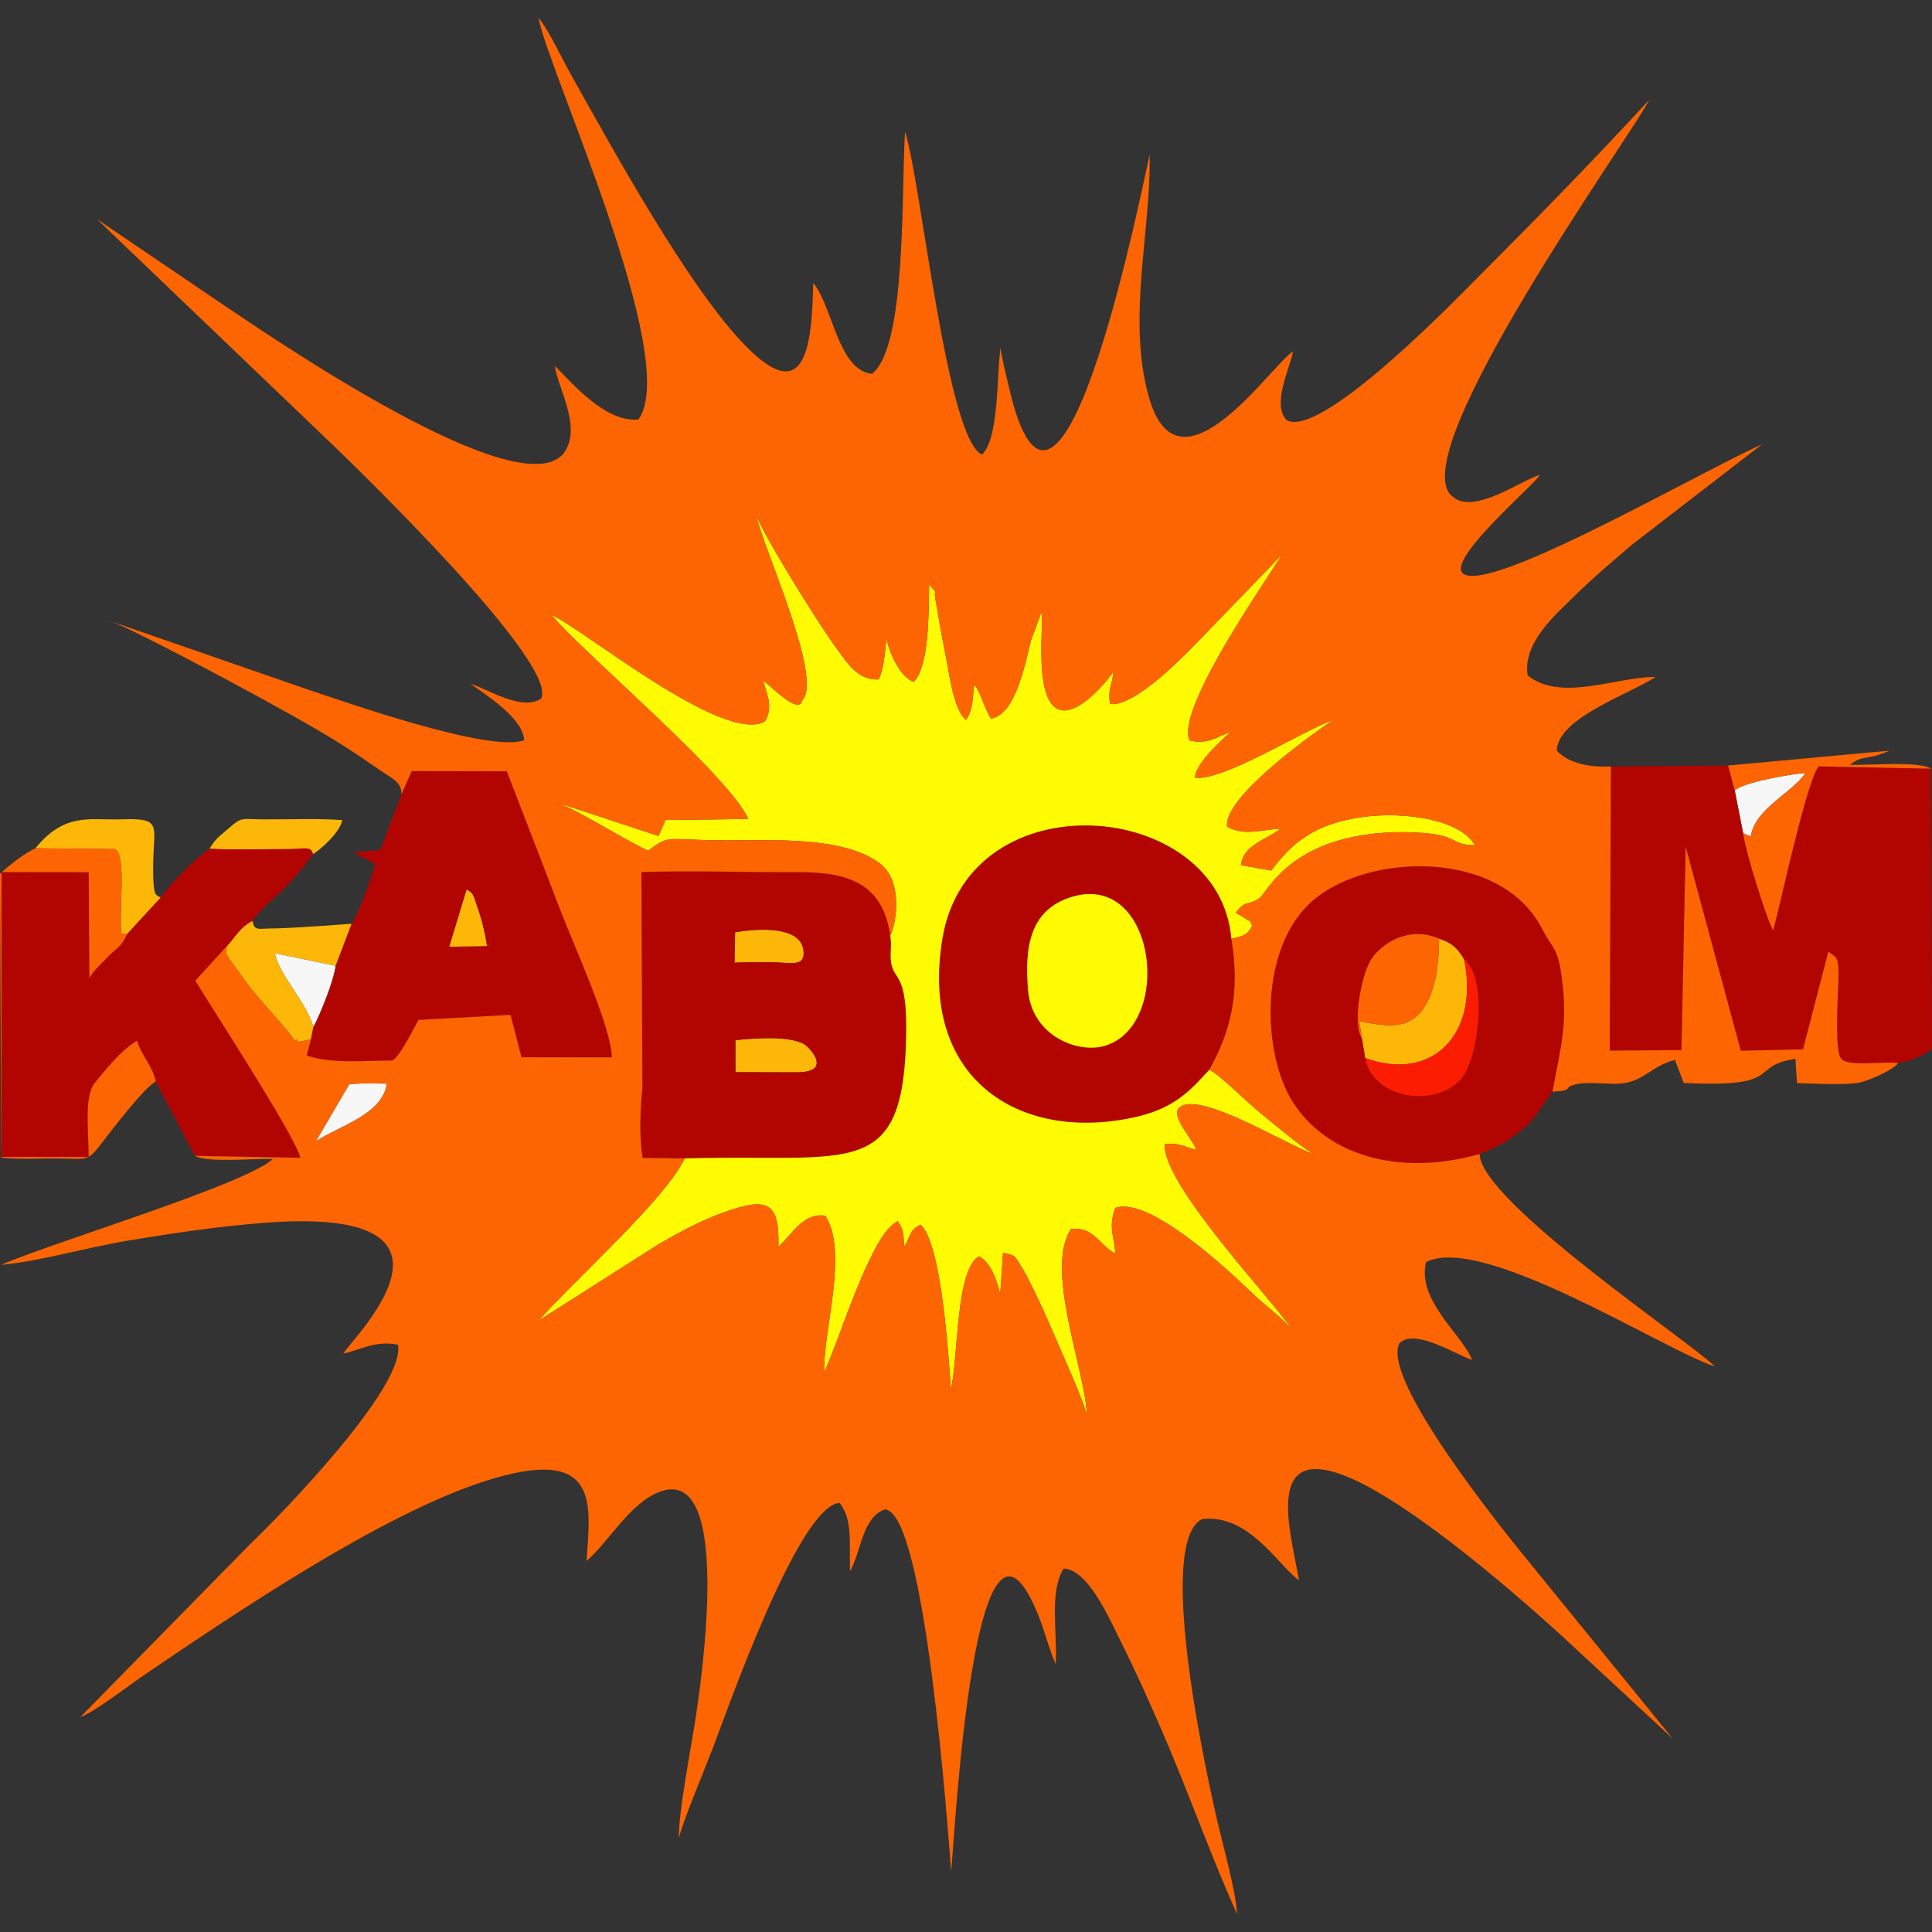 <?xml version="1.0" encoding="UTF-8"?>
<!DOCTYPE svg PUBLIC "-//W3C//DTD SVG 1.0//EN" "http://www.w3.org/TR/2001/REC-SVG-20010904/DTD/svg10.dtd">
<!-- Creator: CorelDRAW 2018 (64-Bit) -->
<svg xmlns="http://www.w3.org/2000/svg" xml:space="preserve" width="3.937in" height="3.937in" version="1.0" style="shape-rendering:geometricPrecision; text-rendering:geometricPrecision; image-rendering:optimizeQuality; fill-rule:evenodd; clip-rule:evenodd"
viewBox="0 0 3937.01 3937.01"
 xmlns:xlink="http://www.w3.org/1999/xlink">
 <rect x="0" y="0" width="3937.01" height="3937.01" fill="#333333" stroke="none"/>
 <defs>
  <style type="text/css">
   <![CDATA[
    .fil2 {fill:#B20501}
    .fil0 {fill:#F7F7F7}
    .fil5 {fill:#FC1C01}
    .fil4 {fill:#FD6502}
    .fil1 {fill:#FDB709}
    .fil3 {fill:#FEFB03}
   ]]>
  </style>
 </defs>
 <g id="Layer_x0020_1">
  <g id="_1978933168416">
   <g>
    <path class="fil0" d="M638.59 2093.13c14.12,-26.07 41.38,-93.62 45.54,-125.11l-124.28 -25.67c10.72,47.54 64.45,99.39 78.74,150.78z"/>
    <path class="fil0" d="M3535.04 1611.05l17.11 87.03 15.75 6.44c7.37,-56.18 86.28,-90.2 111,-129.14 -27.78,1.25 -129.68,19.19 -143.86,35.67z"/>
    <path class="fil0" d="M643.58 2325.74c47.67,-31.51 136.15,-54.43 144.66,-117.51l-29.13 -0.45 -13.22 -0.21 -33.95 1.36 -68.37 116.8z"/>
   </g>
   <g>
    <path class="fil1" d="M460.67 1929.77c2.07,25.33 -2.55,6.45 6.09,23.85l41.79 57.26c9.7,12.67 7.67,8.86 18.02,21.83l49.26 56.49c32.24,36.24 22.93,37.15 27.6,28.33 0.65,-1.22 2.44,2.93 3.98,6.02l26.3 -5.72 4.87 -24.69c-14.29,-51.39 -68.02,-103.25 -78.74,-150.78l124.28 25.67 32.53 -85.56c-34.69,2.65 -72.07,5.25 -104.88,7.1 -18.12,1.02 -40.21,2.31 -58.12,2.41 -26.55,0.16 -35.74,5.93 -39.1,-15.59 -25.85,13.08 -34.1,32.08 -53.88,53.38z"/>
    <path class="fil1" d="M2775.24 2116.24l6.62 39.78c136.06,50.22 233.58,-48.41 201.59,-201.24 -11.51,-20.06 -22.75,-33.09 -50.96,-42 -0.17,56.77 -8.32,110.43 -33.83,145.05 -30.52,41.42 -74.35,33.12 -128.89,23.46l5.47 34.95z"/>
    <path class="fil1" d="M72.11 1728.65l161.74 1.61c23.92,8.43 9.11,122.5 12.84,162.86 3.44,18.85 -5.02,5.64 11.88,10.9l68.74 -74.57c-9.06,-6.9 -13.81,-1.75 -15.01,-41.67 -2.78,-92.83 19.37,-114.8 -34.93,-118.24 -11.07,-0.7 -28.41,0.23 -40.17,0.3 -57.94,0.36 -108.08,-11.67 -165.08,58.8z"/>
    <path class="fil1" d="M426.96 1729.77c37.91,1.7 76.12,0.86 114.13,0.85 17.89,-0.01 35.61,-0.19 53.48,-0.39 24.55,-0.28 39.66,-6.7 43.07,10.52 17.49,-11.22 54.83,-44.28 59.91,-69.58 -52.37,-3.75 -110.2,-0.98 -163.32,-1.48 -41.11,-0.38 -41.25,-5.49 -66.97,17.18 -21.33,18.8 -28.25,21.72 -40.29,42.89z"/>
    <path class="fil1" d="M1625.56 2185.22c71.89,-0.86 23.43,-50.89 14.57,-56.48 -30.31,-19.12 -103.93,-12.87 -141.59,-9.19l0.04 65.37 126.97 0.29z"/>
    <path class="fil1" d="M1496.78 1961.72c27.45,-1.16 54.59,-1.17 81.83,-0.66 34.79,0.65 63.96,9.93 58.5,-26.03 -7.34,-48.33 -92.51,-43.28 -139.2,-35.21l-1.13 61.9z"/>
    <path class="fil1" d="M915.32 1929.31l77.33 -0.94c-1.85,-15.05 -8.81,-46.76 -14.14,-62.72 -16.06,-48.1 -12.15,-43.22 -27.78,-53.44l-35.41 117.11z"/>
   </g>
   <g>
    <path class="fil2" d="M3868.26 2166.47c22.9,-2.92 49.54,-14.85 68.74,-28.89l-2.26 -571.19 -228.81 -4.71c-24.91,31.54 -77.73,280.15 -92.5,334.2 -11.88,-18.09 -57.07,-162.22 -61.28,-197.81l-17.11 -87.03 -13.53 -51.06 -238.9 2 -2.34 579.06 146.24 -1.11 8.53 -414.35 112.33 415.7 126.83 -2.91 51.59 -198.98c16.47,13.3 22.02,5.96 20.46,59.46 -0.91,31.37 -8.33,144.41 5.9,158.58 13.13,17.62 89.12,4.45 116.12,9.03z"/>
    <path class="fil2" d="M1498.59 2184.93l-0.04 -65.37c37.65,-3.69 111.28,-9.94 141.59,9.19 8.86,5.59 57.31,55.62 -14.57,56.48l-126.97 -0.29zm-0.68 -285.11c46.69,-8.07 131.87,-13.12 139.2,35.21 5.46,35.96 -23.71,26.68 -58.5,26.03 -27.24,-0.51 -54.38,-0.5 -81.83,0.66l1.13 -61.9zm-102.88 460.78c340.84,-10.04 447.48,49.57 451.66,-256.05 1.72,-125.94 -25.98,-104.51 -31.1,-145.15 -2.43,-19.31 2.17,-29.78 -1.47,-53.52 -15.36,-104.71 -84.11,-129.36 -189.39,-128.65 -104.74,0.7 -213.78,-3.75 -317.74,-0.02l2.1 439.67c-4.49,39.04 -6.87,104.46 0.63,142.79l85.32 0.94z"/>
    <path class="fil2" d="M327.31 1829.45l-68.74 74.57c-11.8,27.24 -21.11,26.73 -41.48,48.57 -11.66,12.5 -31.26,30.2 -34.98,41.65l-1.32 -216.84 -177.61 -0.19 -0.37 580.31 177.91 0.16c-0.25,-59.02 -9.42,-124.11 12.84,-151.46 17.66,-21.7 54.13,-67.86 85.77,-85.33 9.62,32.2 32.61,51.99 37.98,83.17l79.74 151.39 215.07 3.89c-9.55,-43.15 -190.87,-321.83 -214.17,-360.85l62.74 -68.71c19.78,-21.3 28.03,-40.3 53.88,-53.38 18.35,-26.22 38.61,-40.06 63.65,-65.02 18.98,-18.91 45.93,-50.06 59.43,-70.62 -3.41,-17.22 -18.52,-10.8 -43.07,-10.52 -17.87,0.2 -35.59,0.38 -53.48,0.39 -38.01,0.01 -76.22,0.85 -114.13,-0.85 -27.12,17.39 -80.12,70.71 -99.65,99.68z"/>
    <path class="fil2" d="M2184.13 1827.63c170.89,-51.72 207.81,258.98 68.66,303.2 -54.93,17.46 -149.56,-19.3 -157.7,-111.95 -7.94,-90.31 4.19,-165.57 89.05,-191.25zm280.01 352.49c43.33,-76.57 63.97,-157.18 45.06,-267.33 -23.96,-285.35 -533.97,-329.1 -588.74,-0.14 -47,282.34 152.15,413.96 386.12,365.32 84.75,-17.62 117.05,-53.46 157.56,-97.85z"/>
    <path class="fil2" d="M2932.48 1912.78c28.21,8.91 39.45,21.94 50.96,42 50.37,39.53 29.46,206.63 -7.5,245.72 -54.44,57.55 -178.15,38.7 -194.08,-44.48l-6.62 -39.78c-20.37,-34.11 0.24,-133.84 19.85,-162.67 22.64,-33.29 78,-66.85 137.39,-40.79zm82.63 438.98c37.12,-13.83 63.29,-29.86 87.82,-50.67 30.44,-25.83 34.19,-42.78 60.76,-76.31 16.45,-91.95 32.61,-137.49 17.91,-239.72 -7.83,-54.46 -18.77,-52.5 -38.72,-91.5 -84.09,-164.4 -353.89,-155.43 -466.62,-59.18 -111.26,95 -103.9,308.32 -44.87,406.45 66.52,110.57 214.6,158.75 383.72,110.94z"/>
    <path class="fil2" d="M950.73 1812.2c15.62,10.22 11.72,5.34 27.78,53.44 5.33,15.96 12.3,47.67 14.14,62.72l-77.33 0.94 35.41 -117.11zm-132.71 -193.61l-42.91 113.57 -54.83 4.5 43.96 24.31c-4.98,23.62 -35.3,105.39 -47.58,121.49l-32.53 85.56c-4.15,31.49 -31.42,99.04 -45.54,125.11l-4.87 24.69 -8.76 32.98c48.39,17.44 116.87,10.51 173.8,10.35 12.82,-2.46 44.7,-65.4 53.96,-82.76l187.61 -10.31 22.38 86.38 184.24 0.26c-1.83,-64.16 -78.11,-229.33 -105.44,-301.14l-108.7 -281.87 -193.76 -0.37 -21.03 47.26z"/>
   </g>
   <g>
    <path class="fil3" d="M1814.12 1905.87c3.64,23.75 -0.96,34.22 1.47,53.52 5.11,40.64 32.82,19.21 31.1,145.15 -4.18,305.63 -110.81,246.02 -451.66,256.05 -37,81.43 -229.29,252.33 -297.24,330.47l244.22 -155.54c43.5,-24.8 85.67,-48.44 138.1,-66.76 83.74,-29.26 108.87,-18.43 106.04,71.43 27.14,-21.75 48.31,-69.55 95.74,-62.8 47.67,75.57 -4.94,233.31 -2.36,318.89 31.65,-66.47 96.28,-285.48 149.96,-307.42 12.78,18.6 10.5,24.98 13.47,51.45 14.17,-22.73 9.69,-33.51 32.78,-44.62 42.19,36.44 56.65,259.99 61.96,334.95 15.77,-65.2 9.08,-241.2 56.97,-270.61 24.4,12.07 36.82,49.74 43.58,77.24l5.74 -84.49c26.82,6.09 22.92,5.61 36.69,27.44 9.31,14.76 14.95,26.49 23.09,42.85 15.09,30.28 25.42,52.97 39.47,85.94 12.9,30.27 72.29,161.42 71.65,177.9 -0.19,-86.06 -88.19,-300.7 -32.15,-382.64 46.53,-4.9 58.05,34 90.36,50.37 -3.88,-42.19 -14.3,-52.54 -0.5,-93.09 69.16,-24.54 229.1,125.59 280.44,174.81 25.52,24.47 59.24,48.76 80.3,73.16 -39.86,-59.98 -265.83,-297.8 -259.78,-377.88 27.87,-4.07 41.2,6.22 64.68,11.48 -12.93,-30.92 -69.01,-84.93 -19.37,-92.47 57.48,-8.73 207.49,84.25 259.84,101.86 -25.07,-13.08 -83.89,-63.04 -108.79,-83.25 -30.09,-24.43 -89.26,-83.74 -105.79,-89.16 -40.51,44.39 -72.8,80.23 -157.56,97.85 -233.96,48.64 -433.12,-82.98 -386.12,-365.32 54.77,-328.96 564.77,-285.21 588.74,0.14 22.78,-4.58 32.63,-6.09 42.34,-26.28 -7.24,-16.73 -0.5,-4.69 -14.02,-15.15 -2.54,-1.97 -14.36,-7.71 -19.05,-11.28 19.64,-27.67 25.19,-13.32 47.65,-29.52 13.57,-9.79 41.14,-76.07 144.89,-112.43 42.32,-14.83 95.47,-22.87 149.42,-22.28 120.04,1.31 87.6,25.97 145.32,26.57 -31.97,-54.46 -148.07,-68.7 -228.83,-57.55 -97.45,13.45 -144.18,52.51 -186.2,109.09l-61.93 -10.87c4.84,-42 51.33,-50.88 80.89,-74.59 -40.33,2.57 -73.64,15.36 -109,-3.72 -9.94,-64.96 213.72,-216.71 216.89,-217.81 -57.38,18.49 -223.61,125.17 -282.48,117.87 0.54,-28.32 54.1,-76.66 72.59,-93.02 -27.2,8.82 -45.78,26.24 -83.54,17.03 -29.35,-63.26 160.87,-332.29 188.46,-379.11l-159.18 164.97c-26.45,27.09 -138.75,147.7 -191.44,139.78 -4.97,-34.91 5.51,-37.78 6.74,-66.15 -6.54,12.72 -132.53,175.15 -145.46,-5.08 -2.68,-37.31 -0.07,-76.93 0.42,-114.48 -1.37,1.54 -3.13,1.93 -3.72,4.94l-19.2 51.55c-13.08,54.43 -32.91,152.02 -81.43,159.04 -16.41,-27.07 -19.39,-51.68 -34.09,-69.2 -3.72,26.89 -1.83,52.13 -17.01,71.82 -24.41,-20.29 -33.46,-90.31 -40.53,-128.28 -4.74,-25.45 -8.89,-43.83 -13.62,-71.55 -1.96,-11.46 -3.98,-25.9 -6.68,-39.18 -8.29,-40.69 10.34,-3.73 -13.91,-37.99 -1.63,53.51 1.4,164.04 -30.97,199.13 -27.78,-7.05 -50.66,-60.28 -56.05,-87.58 -4.35,33.6 -4.31,57.31 -15.83,83.19 -44.2,1.41 -64.22,-34.57 -84.67,-61.77 -35.35,-47 -153.61,-237.64 -164.35,-272.67 8.33,55.2 137.51,331.91 93.2,376.6 -1.06,1.08 -0.94,24.83 -43.16,-9.24 -16.83,-13.59 -24.59,-21.79 -36.87,-31.19 7.76,27.57 21.82,54.72 3.81,83.87 -84.77,46.81 -370.92,-189.24 -434.94,-217.5 57.58,71.54 362.59,327.8 401.22,416.06l-168.99 2.22 -13.73 32.55 -216.35 -71.32c39.34,10.75 146.05,79 194.94,101.33 46.06,-34.68 35.72,-21.18 158.57,-21.06 93.7,0.09 237.91,-8.77 312.57,46.15 52.17,38.39 31.94,132.82 22.25,147.18z"/>
    <path class="fil3" d="M2184.13 1827.63c-84.86,25.69 -96.99,100.94 -89.05,191.25 8.14,92.65 102.78,129.41 157.7,111.95 139.15,-44.22 102.24,-354.93 -68.66,-303.2z"/>
   </g>
   <g>
    <path class="fil4" d="M643.58 2325.74l68.37 -116.8 33.95 -1.36 13.22 0.21 29.13 0.45c-8.51,63.08 -96.99,86 -144.66,117.51zm1865.61 -412.95c18.91,110.15 -1.74,190.76 -45.06,267.33 16.53,5.41 75.7,64.73 105.79,89.16 24.9,20.21 83.72,70.17 108.79,83.25 -52.35,-17.61 -202.36,-110.59 -259.84,-101.86 -49.64,7.54 6.44,61.55 19.37,92.47 -23.48,-5.26 -36.81,-15.56 -64.68,-11.48 -6.05,80.08 219.92,317.9 259.78,377.88 -21.06,-24.4 -54.78,-48.69 -80.3,-73.16 -51.34,-49.22 -211.28,-199.35 -280.44,-174.81 -13.8,40.54 -3.38,50.89 0.5,93.09 -32.31,-16.37 -43.83,-55.27 -90.36,-50.37 -56.04,81.94 31.96,296.58 32.15,382.64 0.64,-16.48 -58.75,-147.63 -71.65,-177.9 -14.05,-32.97 -24.39,-55.65 -39.47,-85.94 -8.15,-16.36 -13.78,-28.09 -23.09,-42.85 -13.77,-21.82 -9.86,-21.35 -36.69,-27.44l-5.74 84.49c-6.76,-27.51 -19.18,-65.18 -43.58,-77.24 -47.89,29.41 -41.2,205.41 -56.97,270.61 -5.31,-74.96 -19.76,-298.52 -61.96,-334.95 -23.09,11.11 -18.61,21.89 -32.78,44.62 -2.97,-26.46 -0.69,-32.85 -13.47,-51.45 -53.68,21.94 -118.31,240.95 -149.96,307.42 -2.58,-85.59 50.03,-243.32 2.36,-318.89 -47.43,-6.76 -68.6,41.05 -95.74,62.8 2.83,-89.87 -22.3,-100.69 -106.04,-71.43 -52.43,18.31 -94.61,41.96 -138.1,66.76l-244.22 155.54c67.95,-78.13 260.24,-249.04 297.24,-330.47l-85.32 -0.94c-7.5,-38.33 -5.12,-103.75 -0.63,-142.79l-2.1 -439.67c103.96,-3.73 213,0.72 317.74,0.02 105.28,-0.71 174.04,23.94 189.39,128.65 9.69,-14.35 29.93,-108.79 -22.25,-147.18 -74.65,-54.92 -218.87,-46.06 -312.57,-46.15 -122.85,-0.11 -112.52,-13.62 -158.57,21.06 -48.9,-22.33 -155.6,-90.58 -194.94,-101.33l216.35 71.32 13.73 -32.55 168.99 -2.22c-38.63,-88.26 -343.63,-344.52 -401.22,-416.06 64.03,28.26 350.17,264.31 434.94,217.5 18.01,-29.15 3.95,-56.3 -3.81,-83.87 12.28,9.39 20.03,17.6 36.87,31.19 42.22,34.07 42.1,10.32 43.16,9.24 44.31,-44.69 -84.87,-321.4 -93.2,-376.6 10.74,35.03 129,225.67 164.35,272.67 20.45,27.19 40.48,63.18 84.67,61.77 11.53,-25.89 11.48,-49.59 15.83,-83.19 5.39,27.3 28.27,80.53 56.05,87.58 32.37,-35.1 29.33,-145.63 30.97,-199.13 24.25,34.26 5.63,-2.7 13.91,37.99 2.7,13.28 4.72,27.72 6.68,39.18 4.73,27.72 8.88,46.1 13.62,71.55 7.07,37.97 16.12,107.99 40.53,128.28 15.17,-19.69 13.29,-44.93 17.01,-71.82 14.7,17.52 17.67,42.13 34.09,69.2 48.52,-7.02 68.35,-104.61 81.43,-159.04l19.2 -51.55c0.58,-3.01 2.35,-3.39 3.72,-4.94 -0.49,37.56 -3.1,77.17 -0.42,114.48 12.93,180.23 138.92,17.8 145.46,5.08 -1.23,28.37 -11.7,31.24 -6.74,66.15 52.69,7.92 164.99,-112.7 191.44,-139.78l159.18 -164.97c-27.59,46.81 -217.81,315.85 -188.46,379.11 37.76,9.21 56.33,-8.2 83.54,-17.03 -18.48,16.36 -72.05,64.7 -72.59,93.02 58.87,7.31 225.1,-99.37 282.48,-117.87 -3.17,1.09 -226.83,152.85 -216.89,217.81 35.37,19.08 68.68,6.29 109,3.72 -29.56,23.72 -76.05,32.59 -80.89,74.59l61.93 10.87c42.02,-56.58 88.74,-95.64 186.2,-109.09 80.76,-11.15 196.86,3.09 228.83,57.55 -57.72,-0.6 -25.28,-25.27 -145.32,-26.57 -53.95,-0.59 -107.1,7.45 -149.42,22.28 -103.75,36.35 -131.32,102.64 -144.89,112.43 -22.46,16.2 -28.01,1.85 -47.65,29.52 4.69,3.56 16.51,9.31 19.05,11.28 13.52,10.47 6.77,-1.57 14.02,15.15 -9.71,20.19 -19.56,21.69 -42.34,26.28zm-1691.18 -294.2l21.03 -47.26 193.76 0.37 108.7 281.87c27.33,71.81 103.61,236.98 105.44,301.14l-184.24 -0.26 -22.38 -86.38 -187.61 10.31c-9.26,17.36 -41.14,80.3 -53.96,82.76 -56.93,0.15 -125.41,7.09 -173.8,-10.35l8.76 -32.98 -26.3 5.72c-1.54,-3.09 -3.34,-7.24 -3.98,-6.02 -4.67,8.83 4.64,7.92 -27.6,-28.33l-49.26 -56.49c-10.35,-12.97 -8.31,-9.17 -18.02,-21.83l-41.79 -57.26c-8.64,-17.39 -4.02,1.48 -6.09,-23.85l-62.74 68.71c23.31,39.02 204.63,317.7 214.17,360.85l-215.07 -3.89c26.86,14.69 119.16,4.77 158.94,6.57 -58.2,52.63 -452.2,170.96 -553.31,215.39 74.55,-6.31 173.05,-35.08 256.15,-48.91 94.48,-15.72 182.76,-29.09 280.37,-36.63 460.76,-35.57 175.46,238.55 160.35,266.47 36.37,-8.11 66.02,-27.11 111.41,-18.07 16.46,84.58 -239.04,347.22 -299.68,404.82l-347.88 354.34c34.01,-13.73 98.89,-64.76 132.39,-87.47 188.83,-128 479.17,-324.44 690.66,-393.08 242.5,-78.69 215.22,51.49 208.93,161.94 45.89,-39.62 88.15,-118.09 149.28,-140.92 149.88,-55.97 83.97,387.15 73.51,457.15 -8.66,57.93 -36.48,199.54 -34.59,249.41 3.08,-23.25 55.78,-149.43 68.41,-182.5 31.34,-82.1 175.35,-494.59 258.57,-501.48 27.75,32.33 19.84,87.32 21.66,139.5 23.26,-41.87 24.81,-109.51 70.84,-126.08 82.38,2.81 128.65,654.66 135.28,737.94 6.89,-70.46 47.21,-846.99 177.5,-522.31 13.33,33.24 22.15,69.84 35.5,99.87 4.02,-63.38 -13.97,-147.15 16.19,-195.06 50.55,2.94 91.94,99.93 117.47,150.86 29.93,59.7 55.61,117.37 83.19,180.94 53.41,123.13 99.3,254.01 152.7,372.4 -2.04,-45.45 -30.9,-148.65 -42.3,-198.54 -25.36,-111.03 -121.38,-558.44 -29.45,-606.18 95.01,-12 153.33,91.68 198.14,124.82 -17.34,-99.22 -74.55,-286.08 104.74,-208.56 131.52,56.87 347.71,244.23 451.86,341.13l204.49 189.48 -307.1 -377.61c-35.92,-44.72 -288.42,-355.43 -249.4,-427.82 31.13,-31.73 118.46,25.13 147.9,33.96 -20.76,-52.84 -112.62,-120.51 -93.81,-199.29 114.99,-58.89 484.28,178.57 588.5,212.8 -43.85,-46.07 -478.21,-336.7 -479.34,-433.02 -169.12,47.81 -317.2,-0.37 -383.72,-110.94 -59.03,-98.13 -66.39,-311.45 44.87,-406.45 112.74,-96.26 382.54,-105.22 466.62,59.18 19.95,39.01 30.89,37.05 38.72,91.5 14.7,102.23 -1.46,147.77 -17.91,239.72 50.4,-2.77 14.9,-9.54 53.02,-16.14 19.79,-3.43 58.09,0.46 80.02,-0.2 51.69,-1.57 65.89,-35.46 116.45,-48.43l17.79 46.89c209,10.46 129.53,-34.37 227.7,-49.1l3.26 49.32c30.05,1.24 94.54,4 122.09,0.04 21.07,-3.03 71.9,-25.36 84.23,-40.67 -27,-4.58 -102.99,8.59 -116.12,-9.03 -14.22,-14.17 -6.81,-127.21 -5.9,-158.58 1.55,-53.5 -3.99,-46.16 -20.46,-59.46l-51.59 198.98 -126.83 2.91 -112.33 -415.7 -8.53 414.35 -146.24 1.11 2.34 -579.06c-45.7,1.88 -85.94,-6.47 -110.35,-32.27 2.43,-67.1 148.02,-114.75 201.46,-150.19 -80.61,-0.25 -192.44,51.75 -260.65,-3.09 -11.02,-65.15 57.16,-123.95 87.37,-153.98 42.56,-42.3 80.53,-74.11 125.33,-112.56l264.95 -204.38c-111.2,49.53 -447.5,242.53 -568.1,265.54 -145.26,27.72 101.76,-178.81 115.28,-203.19 -36.36,9.88 -134.15,81.64 -176.54,45.06 -112.88,-78.19 373.7,-751.73 399.1,-809.11 -110.97,120.66 -224.87,237.38 -345.26,357.7 -38.11,38.09 -320.82,333.07 -393.15,295.01 -30.45,-32.54 4.8,-101.02 13,-140.51 -43.38,26.51 -231.16,307.1 -292.99,96.23 -46.85,-159.77 3.9,-342.94 0.69,-496.69 -13.34,55.39 -173.38,871.86 -277.56,509.72 -5.52,-19.19 -27.16,-108.79 -26.29,-117.42 -8.28,61.02 -2.85,183.9 -37.67,218.61 -71.89,-30.5 -123.85,-553.71 -156.89,-658.18 -7.94,115.98 3.91,440.45 -67.75,493.56 -68.74,-7.24 -79.78,-137.8 -119.39,-185.09 -2.76,140.79 -19.86,248.99 -138.63,127.42 -115.34,-118.06 -268.47,-397.45 -356.74,-555.06 -19.11,-34.13 -43.74,-87.83 -64.43,-112.69 16.85,100.51 292.04,694.98 203.7,818.51 -69.76,6.76 -138.99,-79.24 -170.62,-109.21 7.54,47.26 53.12,121.59 21.67,172.9 -79.24,129.27 -616.6,-243.66 -702.95,-301.35l-251.83 -170.78 485.97 465.26c50.52,48.99 456.32,441.97 419.32,511.9 -38.79,26.65 -109.52,-19.84 -143.72,-30.16 29.55,21.65 107.96,70.36 109.06,115.08 -71.2,25.79 -365.72,-78.52 -441.78,-103.74l-411.95 -142.69c33.1,7 272.83,135.93 320.06,162.02 80.94,44.72 152.62,83.81 226.92,136.49 37.81,26.8 57.41,31.8 56.75,57.94z"/>
    <path class="fil4" d="M317.3 2204.06c-5.37,-31.17 -28.36,-50.97 -37.98,-83.17 -31.64,17.47 -68.11,63.63 -85.77,85.33 -22.26,27.35 -13.09,92.44 -12.84,151.46l-177.91 -0.16 0.37 -580.31 177.61 0.19 1.32 216.84c3.72,-11.44 23.32,-29.15 34.98,-41.65 20.37,-21.84 29.69,-21.33 41.48,-48.57 -16.9,-5.26 -8.44,7.94 -11.88,-10.9 -3.74,-40.37 11.07,-154.43 -12.84,-162.86l-161.74 -1.61c-20.58,9.3 -52.42,33.26 -72.11,52.15l2.56 578.23c37.74,3.93 77.62,1.42 115.74,1.71 59.33,0.46 58.83,7.73 87.69,-29.7 18.47,-23.96 88.39,-115.88 111.3,-126.98z"/>
    <path class="fil4" d="M3521.51 1559.99l13.53 51.06c14.19,-16.48 116.09,-34.42 143.86,-35.67 -24.72,38.93 -103.63,72.96 -111,129.14l-15.75 -6.44c4.2,35.59 49.39,179.72 61.28,197.81 14.77,-54.05 67.59,-302.66 92.5,-334.2l228.81 4.71c-22.09,-15.86 -129.09,-6.58 -165.28,-7.88 28.37,-21.7 36.02,-8.11 80.68,-28.8l-328.64 30.27z"/>
    <path class="fil4" d="M2775.24 2116.24l-5.47 -34.95c54.54,9.66 98.37,17.96 128.89,-23.46 25.51,-34.62 33.66,-88.28 33.83,-145.05 -59.39,-26.06 -114.75,7.5 -137.39,40.79 -19.61,28.83 -40.23,128.56 -19.85,162.67z"/>
   </g>
   <path class="fil5" d="M2781.86 2156.02c15.93,83.18 139.64,102.03 194.08,44.48 36.97,-39.08 57.87,-206.19 7.5,-245.72 32,152.83 -65.52,251.46 -201.59,201.24z"/>
  </g>
 </g>
</svg>
